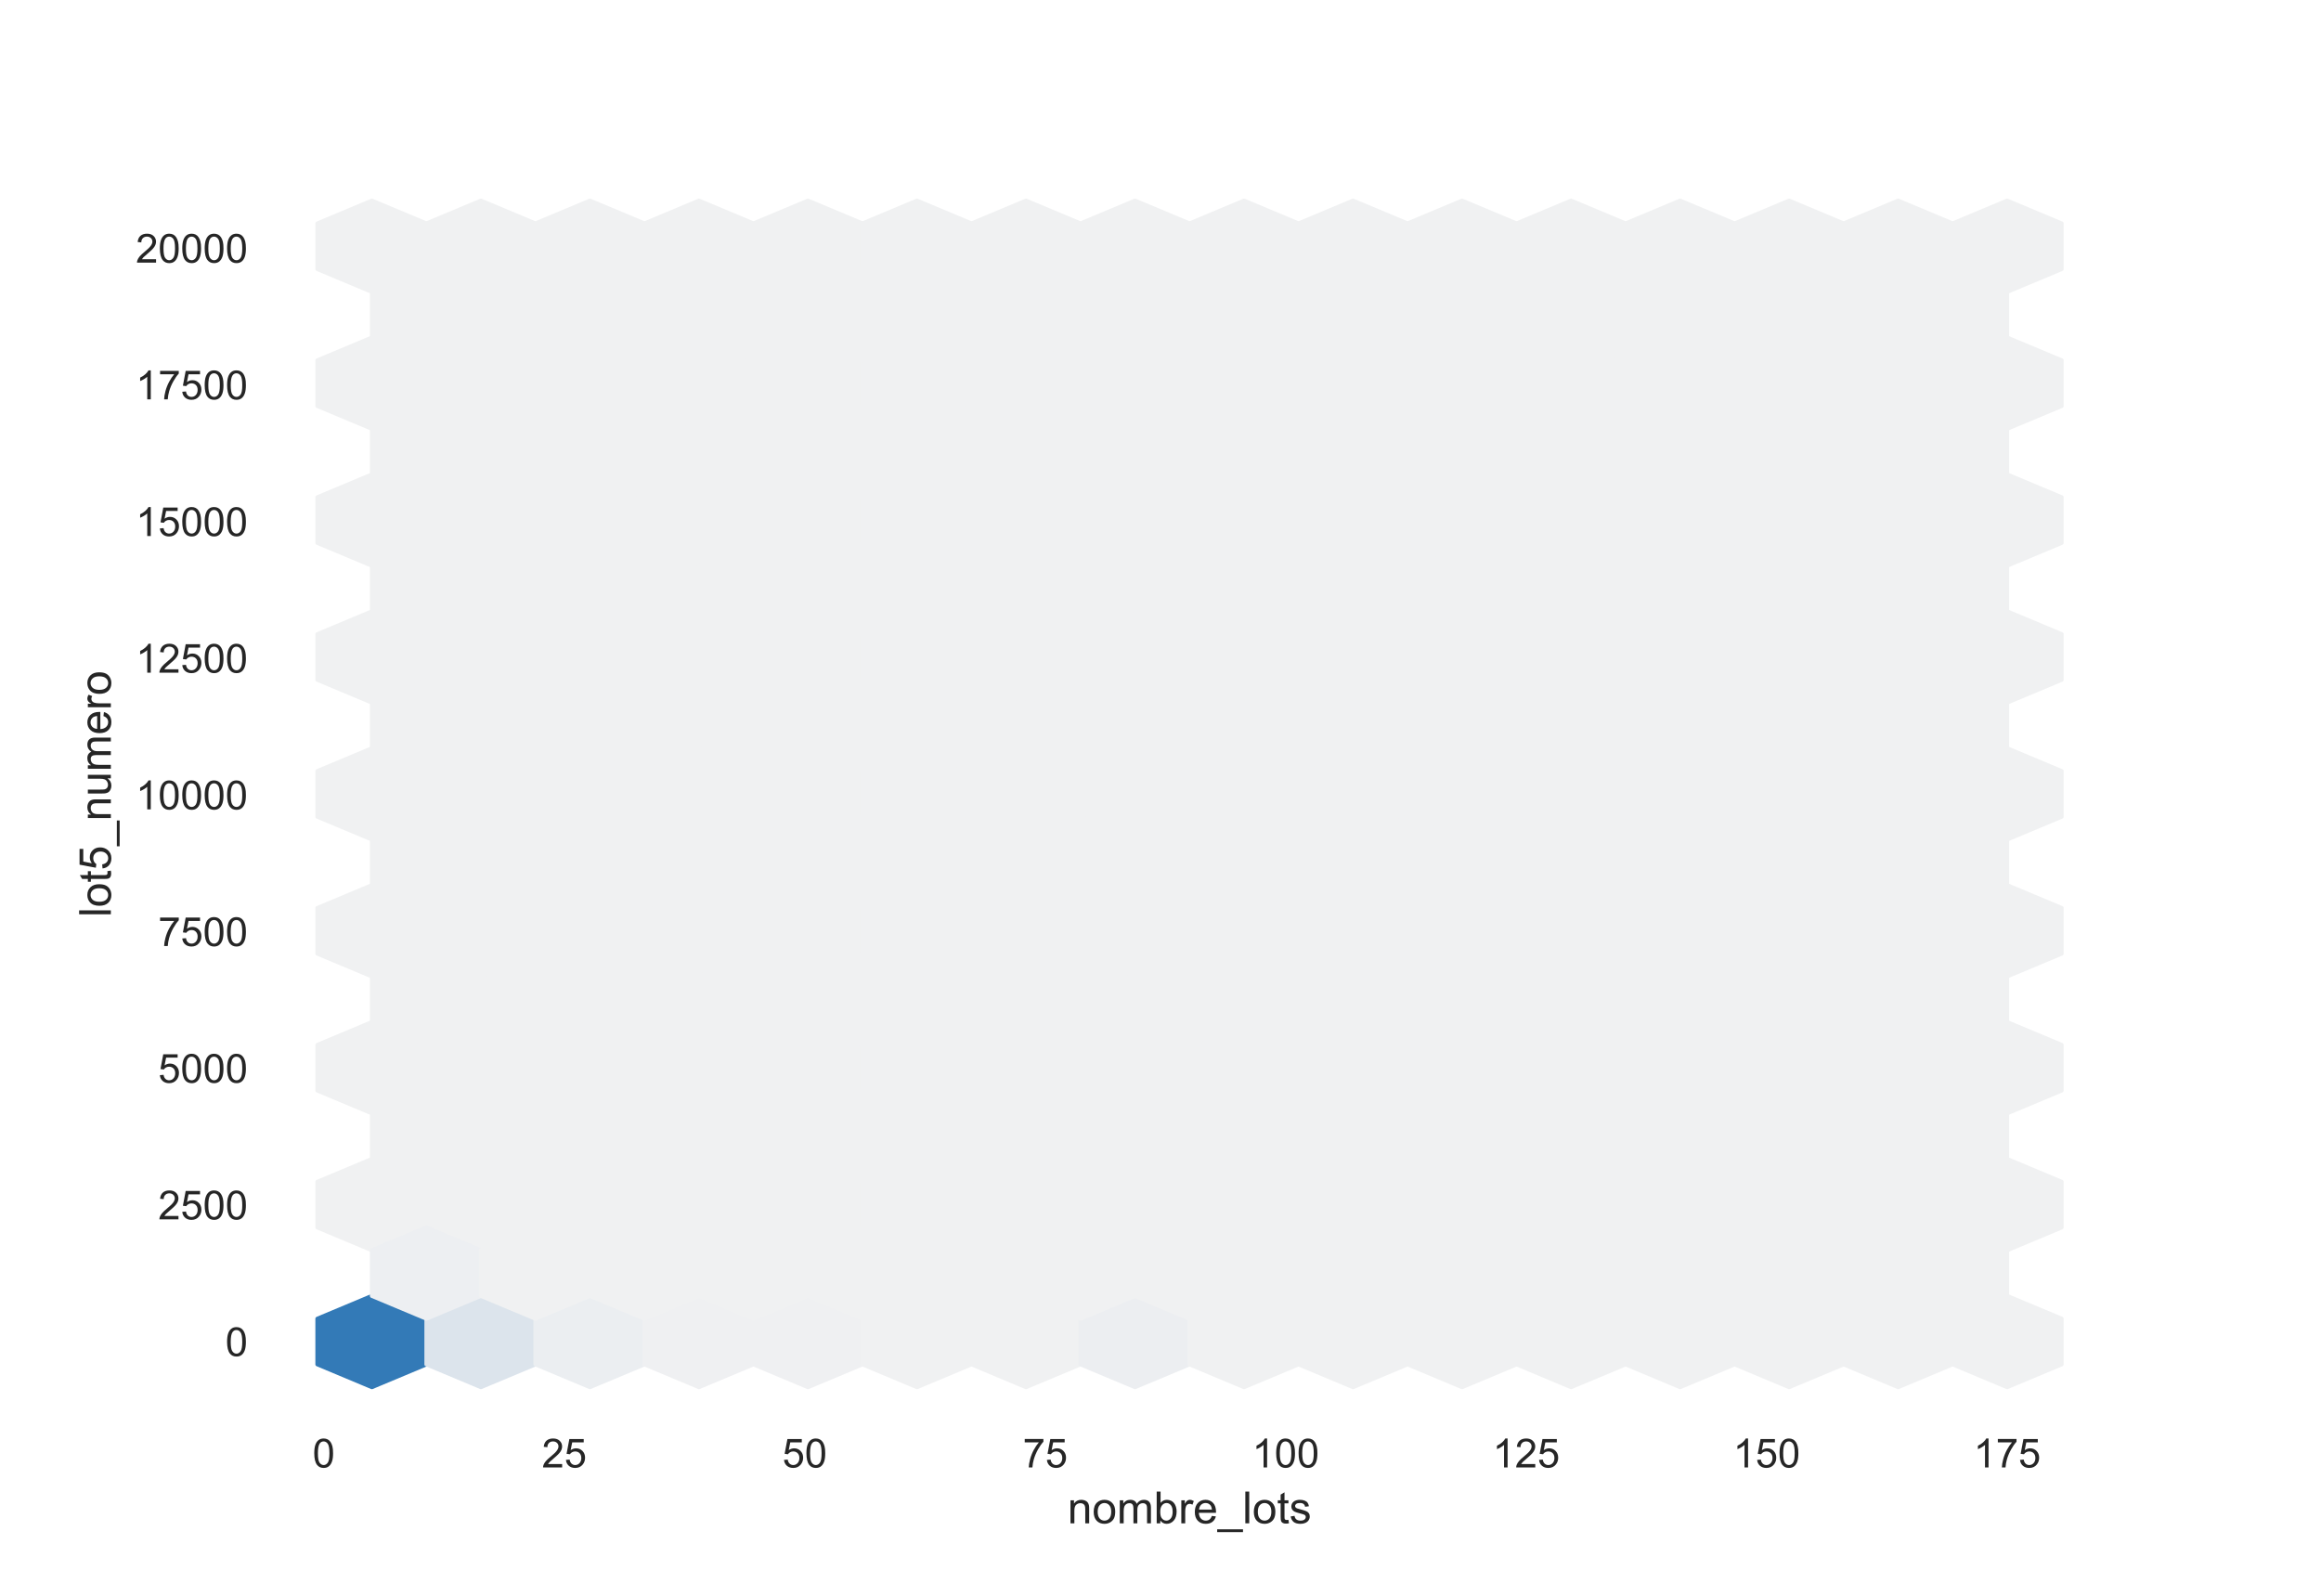 <?xml version="1.0" encoding="utf-8" standalone="no"?>
<!DOCTYPE svg PUBLIC "-//W3C//DTD SVG 1.1//EN"
  "http://www.w3.org/Graphics/SVG/1.1/DTD/svg11.dtd">
<!-- Created with matplotlib (https://matplotlib.org/) -->
<svg height="396pt" version="1.1" viewBox="0 0 576 396" width="576pt" xmlns="http://www.w3.org/2000/svg" xmlns:xlink="http://www.w3.org/1999/xlink">
 <defs>
  <style type="text/css">*{stroke-linecap:butt;stroke-linejoin:round;}</style>
 </defs>
 <g id="figure_1">
  <g id="patch_1">
   <path d="M 0 396 
L 576 396 
L 576 0 
L 0 0 
z
" style="fill:#ffffff;"/>
  </g>
  <g id="axes_1">
   <g id="patch_2">
    <path d="M 72 346.5 
L 518.4 346.5 
L 518.4 47.52 
L 72 47.52 
z
" style="fill:#ffffff;"/>
   </g>
   <g id="matplotlib.axis_1">
    <g id="xtick_1">
     <g id="text_1">
      <!-- 0 -->
      <g style="fill:#262626;" transform="translate(77.575 364.158)scale(0.1 -0.1)">
       <defs>
        <path d="M 4.156 35.297 
Q 4.156 48 6.766 55.734 
Q 9.375 63.484 14.516 67.672 
Q 19.672 71.875 27.484 71.875 
Q 33.25 71.875 37.594 69.547 
Q 41.938 67.234 44.766 62.859 
Q 47.609 58.5 49.219 52.219 
Q 50.828 45.953 50.828 35.297 
Q 50.828 22.703 48.234 14.969 
Q 45.656 7.234 40.5 3 
Q 35.359 -1.219 27.484 -1.219 
Q 17.141 -1.219 11.234 6.203 
Q 4.156 15.141 4.156 35.297 
z
M 13.188 35.297 
Q 13.188 17.672 17.312 11.828 
Q 21.438 6 27.484 6 
Q 33.547 6 37.672 11.859 
Q 41.797 17.719 41.797 35.297 
Q 41.797 52.984 37.672 58.781 
Q 33.547 64.594 27.391 64.594 
Q 21.344 64.594 17.719 59.469 
Q 13.188 52.938 13.188 35.297 
z
" id="ArialMT-48"/>
       </defs>
       <use xlink:href="#ArialMT-48"/>
      </g>
     </g>
    </g>
    <g id="xtick_2">
     <g id="text_2">
      <!-- 25 -->
      <g style="fill:#262626;" transform="translate(134.473 364.158)scale(0.1 -0.1)">
       <defs>
        <path d="M 50.344 8.453 
L 50.344 0 
L 3.031 0 
Q 2.938 3.172 4.047 6.109 
Q 5.859 10.938 9.828 15.625 
Q 13.812 20.312 21.344 26.469 
Q 33.016 36.031 37.109 41.625 
Q 41.219 47.219 41.219 52.203 
Q 41.219 57.422 37.469 61 
Q 33.734 64.594 27.734 64.594 
Q 21.391 64.594 17.578 60.781 
Q 13.766 56.984 13.719 50.25 
L 4.688 51.172 
Q 5.609 61.281 11.656 66.578 
Q 17.719 71.875 27.938 71.875 
Q 38.234 71.875 44.234 66.156 
Q 50.25 60.453 50.25 52 
Q 50.25 47.703 48.484 43.547 
Q 46.734 39.406 42.656 34.812 
Q 38.578 30.219 29.109 22.219 
Q 21.188 15.578 18.938 13.203 
Q 16.703 10.844 15.234 8.453 
z
" id="ArialMT-50"/>
        <path d="M 4.156 18.75 
L 13.375 19.531 
Q 14.406 12.797 18.141 9.391 
Q 21.875 6 27.156 6 
Q 33.5 6 37.891 10.781 
Q 42.281 15.578 42.281 23.484 
Q 42.281 31 38.062 35.344 
Q 33.844 39.703 27 39.703 
Q 22.75 39.703 19.328 37.766 
Q 15.922 35.844 13.969 32.766 
L 5.719 33.844 
L 12.641 70.609 
L 48.25 70.609 
L 48.25 62.203 
L 19.672 62.203 
L 15.828 42.969 
Q 22.266 47.469 29.344 47.469 
Q 38.719 47.469 45.156 40.969 
Q 51.609 34.469 51.609 24.266 
Q 51.609 14.547 45.953 7.469 
Q 39.062 -1.219 27.156 -1.219 
Q 17.391 -1.219 11.203 4.25 
Q 5.031 9.719 4.156 18.75 
z
" id="ArialMT-53"/>
       </defs>
       <use xlink:href="#ArialMT-50"/>
       <use x="55.615" xlink:href="#ArialMT-53"/>
      </g>
     </g>
    </g>
    <g id="xtick_3">
     <g id="text_3">
      <!-- 50 -->
      <g style="fill:#262626;" transform="translate(194.152 364.158)scale(0.1 -0.1)">
       <use xlink:href="#ArialMT-53"/>
       <use x="55.615" xlink:href="#ArialMT-48"/>
      </g>
     </g>
    </g>
    <g id="xtick_4">
     <g id="text_4">
      <!-- 75 -->
      <g style="fill:#262626;" transform="translate(253.832 364.158)scale(0.1 -0.1)">
       <defs>
        <path d="M 4.734 62.203 
L 4.734 70.656 
L 51.078 70.656 
L 51.078 63.812 
Q 44.234 56.547 37.516 44.484 
Q 30.812 32.422 27.156 19.672 
Q 24.516 10.688 23.781 0 
L 14.75 0 
Q 14.891 8.453 18.062 20.406 
Q 21.234 32.375 27.172 43.484 
Q 33.109 54.594 39.797 62.203 
z
" id="ArialMT-55"/>
       </defs>
       <use xlink:href="#ArialMT-55"/>
       <use x="55.615" xlink:href="#ArialMT-53"/>
      </g>
     </g>
    </g>
    <g id="xtick_5">
     <g id="text_5">
      <!-- 100 -->
      <g style="fill:#262626;" transform="translate(310.73 364.158)scale(0.1 -0.1)">
       <defs>
        <path d="M 37.25 0 
L 28.469 0 
L 28.469 56 
Q 25.297 52.984 20.141 49.953 
Q 14.984 46.922 10.891 45.406 
L 10.891 53.906 
Q 18.266 57.375 23.781 62.297 
Q 29.297 67.234 31.594 71.875 
L 37.25 71.875 
z
" id="ArialMT-49"/>
       </defs>
       <use xlink:href="#ArialMT-49"/>
       <use x="55.615" xlink:href="#ArialMT-48"/>
       <use x="111.23" xlink:href="#ArialMT-48"/>
      </g>
     </g>
    </g>
    <g id="xtick_6">
     <g id="text_6">
      <!-- 125 -->
      <g style="fill:#262626;" transform="translate(370.409 364.158)scale(0.1 -0.1)">
       <use xlink:href="#ArialMT-49"/>
       <use x="55.615" xlink:href="#ArialMT-50"/>
       <use x="111.23" xlink:href="#ArialMT-53"/>
      </g>
     </g>
    </g>
    <g id="xtick_7">
     <g id="text_7">
      <!-- 150 -->
      <g style="fill:#262626;" transform="translate(430.089 364.158)scale(0.1 -0.1)">
       <use xlink:href="#ArialMT-49"/>
       <use x="55.615" xlink:href="#ArialMT-53"/>
       <use x="111.23" xlink:href="#ArialMT-48"/>
      </g>
     </g>
    </g>
    <g id="xtick_8">
     <g id="text_8">
      <!-- 175 -->
      <g style="fill:#262626;" transform="translate(489.768 364.158)scale(0.1 -0.1)">
       <use xlink:href="#ArialMT-49"/>
       <use x="55.615" xlink:href="#ArialMT-55"/>
       <use x="111.23" xlink:href="#ArialMT-53"/>
      </g>
     </g>
    </g>
    <g id="text_9">
     <!-- nombre_lots -->
     <g style="fill:#262626;" transform="translate(264.936 378.019)scale(0.11 -0.11)">
      <defs>
       <path d="M 6.594 0 
L 6.594 51.859 
L 14.5 51.859 
L 14.5 44.484 
Q 20.219 53.031 31 53.031 
Q 35.688 53.031 39.625 51.344 
Q 43.562 49.656 45.516 46.922 
Q 47.469 44.188 48.25 40.438 
Q 48.734 37.984 48.734 31.891 
L 48.734 0 
L 39.938 0 
L 39.938 31.547 
Q 39.938 36.922 38.906 39.578 
Q 37.891 42.234 35.281 43.812 
Q 32.672 45.406 29.156 45.406 
Q 23.531 45.406 19.453 41.844 
Q 15.375 38.281 15.375 28.328 
L 15.375 0 
z
" id="ArialMT-110"/>
       <path d="M 3.328 25.922 
Q 3.328 40.328 11.328 47.266 
Q 18.016 53.031 27.641 53.031 
Q 38.328 53.031 45.109 46.016 
Q 51.906 39.016 51.906 26.656 
Q 51.906 16.656 48.906 10.906 
Q 45.906 5.172 40.156 2 
Q 34.422 -1.172 27.641 -1.172 
Q 16.75 -1.172 10.031 5.812 
Q 3.328 12.797 3.328 25.922 
z
M 12.359 25.922 
Q 12.359 15.969 16.703 11.016 
Q 21.047 6.062 27.641 6.062 
Q 34.188 6.062 38.531 11.031 
Q 42.875 16.016 42.875 26.219 
Q 42.875 35.844 38.5 40.797 
Q 34.125 45.75 27.641 45.75 
Q 21.047 45.75 16.703 40.812 
Q 12.359 35.891 12.359 25.922 
z
" id="ArialMT-111"/>
       <path d="M 6.594 0 
L 6.594 51.859 
L 14.453 51.859 
L 14.453 44.578 
Q 16.891 48.391 20.938 50.703 
Q 25 53.031 30.172 53.031 
Q 35.938 53.031 39.625 50.641 
Q 43.312 48.25 44.828 43.953 
Q 50.984 53.031 60.844 53.031 
Q 68.562 53.031 72.703 48.75 
Q 76.859 44.484 76.859 35.594 
L 76.859 0 
L 68.109 0 
L 68.109 32.672 
Q 68.109 37.938 67.25 40.25 
Q 66.406 42.578 64.156 43.984 
Q 61.922 45.406 58.891 45.406 
Q 53.422 45.406 49.797 41.766 
Q 46.188 38.141 46.188 30.125 
L 46.188 0 
L 37.406 0 
L 37.406 33.688 
Q 37.406 39.547 35.25 42.469 
Q 33.109 45.406 28.219 45.406 
Q 24.516 45.406 21.359 43.453 
Q 18.219 41.5 16.797 37.734 
Q 15.375 33.984 15.375 26.906 
L 15.375 0 
z
" id="ArialMT-109"/>
       <path d="M 14.703 0 
L 6.547 0 
L 6.547 71.578 
L 15.328 71.578 
L 15.328 46.047 
Q 20.906 53.031 29.547 53.031 
Q 34.328 53.031 38.594 51.094 
Q 42.875 49.172 45.625 45.672 
Q 48.391 42.188 49.953 37.25 
Q 51.516 32.328 51.516 26.703 
Q 51.516 13.375 44.922 6.094 
Q 38.328 -1.172 29.109 -1.172 
Q 19.922 -1.172 14.703 6.5 
z
M 14.594 26.312 
Q 14.594 17 17.141 12.844 
Q 21.297 6.062 28.375 6.062 
Q 34.125 6.062 38.328 11.062 
Q 42.531 16.062 42.531 25.984 
Q 42.531 36.141 38.5 40.969 
Q 34.469 45.797 28.766 45.797 
Q 23 45.797 18.797 40.797 
Q 14.594 35.797 14.594 26.312 
z
" id="ArialMT-98"/>
       <path d="M 6.5 0 
L 6.5 51.859 
L 14.406 51.859 
L 14.406 44 
Q 17.438 49.516 20 51.266 
Q 22.562 53.031 25.641 53.031 
Q 30.078 53.031 34.672 50.203 
L 31.641 42.047 
Q 28.422 43.953 25.203 43.953 
Q 22.312 43.953 20.016 42.219 
Q 17.719 40.484 16.75 37.406 
Q 15.281 32.719 15.281 27.156 
L 15.281 0 
z
" id="ArialMT-114"/>
       <path d="M 42.094 16.703 
L 51.172 15.578 
Q 49.031 7.625 43.219 3.219 
Q 37.406 -1.172 28.375 -1.172 
Q 17 -1.172 10.328 5.828 
Q 3.656 12.844 3.656 25.484 
Q 3.656 38.578 10.391 45.797 
Q 17.141 53.031 27.875 53.031 
Q 38.281 53.031 44.875 45.953 
Q 51.469 38.875 51.469 26.031 
Q 51.469 25.25 51.422 23.688 
L 12.75 23.688 
Q 13.234 15.141 17.578 10.594 
Q 21.922 6.062 28.422 6.062 
Q 33.25 6.062 36.672 8.594 
Q 40.094 11.141 42.094 16.703 
z
M 13.234 30.906 
L 42.188 30.906 
Q 41.609 37.453 38.875 40.719 
Q 34.672 45.797 27.984 45.797 
Q 21.922 45.797 17.797 41.75 
Q 13.672 37.703 13.234 30.906 
z
" id="ArialMT-101"/>
       <path d="M -1.516 -19.875 
L -1.516 -13.531 
L 56.734 -13.531 
L 56.734 -19.875 
z
" id="ArialMT-95"/>
       <path d="M 6.391 0 
L 6.391 71.578 
L 15.188 71.578 
L 15.188 0 
z
" id="ArialMT-108"/>
       <path d="M 25.781 7.859 
L 27.047 0.094 
Q 23.344 -0.688 20.406 -0.688 
Q 15.625 -0.688 12.984 0.828 
Q 10.359 2.344 9.281 4.812 
Q 8.203 7.281 8.203 15.188 
L 8.203 45.016 
L 1.766 45.016 
L 1.766 51.859 
L 8.203 51.859 
L 8.203 64.703 
L 16.938 69.969 
L 16.938 51.859 
L 25.781 51.859 
L 25.781 45.016 
L 16.938 45.016 
L 16.938 14.703 
Q 16.938 10.938 17.406 9.859 
Q 17.875 8.797 18.922 8.156 
Q 19.969 7.516 21.922 7.516 
Q 23.391 7.516 25.781 7.859 
z
" id="ArialMT-116"/>
       <path d="M 3.078 15.484 
L 11.766 16.844 
Q 12.5 11.625 15.844 8.844 
Q 19.188 6.062 25.203 6.062 
Q 31.25 6.062 34.172 8.516 
Q 37.109 10.984 37.109 14.312 
Q 37.109 17.281 34.516 19 
Q 32.719 20.172 25.531 21.969 
Q 15.875 24.422 12.141 26.203 
Q 8.406 27.984 6.469 31.125 
Q 4.547 34.281 4.547 38.094 
Q 4.547 41.547 6.125 44.5 
Q 7.719 47.469 10.453 49.422 
Q 12.5 50.922 16.031 51.969 
Q 19.578 53.031 23.641 53.031 
Q 29.734 53.031 34.344 51.266 
Q 38.969 49.516 41.156 46.5 
Q 43.359 43.5 44.188 38.484 
L 35.594 37.312 
Q 35.016 41.312 32.203 43.547 
Q 29.391 45.797 24.266 45.797 
Q 18.219 45.797 15.625 43.797 
Q 13.031 41.797 13.031 39.109 
Q 13.031 37.406 14.109 36.031 
Q 15.188 34.625 17.484 33.688 
Q 18.797 33.203 25.25 31.453 
Q 34.578 28.953 38.25 27.359 
Q 41.938 25.781 44.031 22.75 
Q 46.141 19.734 46.141 15.234 
Q 46.141 10.844 43.578 6.953 
Q 41.016 3.078 36.172 0.953 
Q 31.344 -1.172 25.25 -1.172 
Q 15.141 -1.172 9.844 3.031 
Q 4.547 7.234 3.078 15.484 
z
" id="ArialMT-115"/>
      </defs>
      <use xlink:href="#ArialMT-110"/>
      <use x="55.615" xlink:href="#ArialMT-111"/>
      <use x="111.23" xlink:href="#ArialMT-109"/>
      <use x="194.531" xlink:href="#ArialMT-98"/>
      <use x="250.146" xlink:href="#ArialMT-114"/>
      <use x="283.447" xlink:href="#ArialMT-101"/>
      <use x="339.062" xlink:href="#ArialMT-95"/>
      <use x="394.678" xlink:href="#ArialMT-108"/>
      <use x="416.895" xlink:href="#ArialMT-111"/>
      <use x="472.51" xlink:href="#ArialMT-116"/>
      <use x="500.293" xlink:href="#ArialMT-115"/>
     </g>
    </g>
   </g>
   <g id="matplotlib.axis_2">
    <g id="ytick_1">
     <g id="text_10">
      <!-- 0 -->
      <g style="fill:#262626;" transform="translate(55.939 336.516)scale(0.1 -0.1)">
       <use xlink:href="#ArialMT-48"/>
      </g>
     </g>
    </g>
    <g id="ytick_2">
     <g id="text_11">
      <!-- 2500 -->
      <g style="fill:#262626;" transform="translate(39.256 302.599)scale(0.1 -0.1)">
       <use xlink:href="#ArialMT-50"/>
       <use x="55.615" xlink:href="#ArialMT-53"/>
       <use x="111.23" xlink:href="#ArialMT-48"/>
       <use x="166.846" xlink:href="#ArialMT-48"/>
      </g>
     </g>
    </g>
    <g id="ytick_3">
     <g id="text_12">
      <!-- 5000 -->
      <g style="fill:#262626;" transform="translate(39.256 268.681)scale(0.1 -0.1)">
       <use xlink:href="#ArialMT-53"/>
       <use x="55.615" xlink:href="#ArialMT-48"/>
       <use x="111.23" xlink:href="#ArialMT-48"/>
       <use x="166.846" xlink:href="#ArialMT-48"/>
      </g>
     </g>
    </g>
    <g id="ytick_4">
     <g id="text_13">
      <!-- 7500 -->
      <g style="fill:#262626;" transform="translate(39.256 234.764)scale(0.1 -0.1)">
       <use xlink:href="#ArialMT-55"/>
       <use x="55.615" xlink:href="#ArialMT-53"/>
       <use x="111.23" xlink:href="#ArialMT-48"/>
       <use x="166.846" xlink:href="#ArialMT-48"/>
      </g>
     </g>
    </g>
    <g id="ytick_5">
     <g id="text_14">
      <!-- 10000 -->
      <g style="fill:#262626;" transform="translate(33.695 200.847)scale(0.1 -0.1)">
       <use xlink:href="#ArialMT-49"/>
       <use x="55.615" xlink:href="#ArialMT-48"/>
       <use x="111.23" xlink:href="#ArialMT-48"/>
       <use x="166.846" xlink:href="#ArialMT-48"/>
       <use x="222.461" xlink:href="#ArialMT-48"/>
      </g>
     </g>
    </g>
    <g id="ytick_6">
     <g id="text_15">
      <!-- 12500 -->
      <g style="fill:#262626;" transform="translate(33.695 166.929)scale(0.1 -0.1)">
       <use xlink:href="#ArialMT-49"/>
       <use x="55.615" xlink:href="#ArialMT-50"/>
       <use x="111.23" xlink:href="#ArialMT-53"/>
       <use x="166.846" xlink:href="#ArialMT-48"/>
       <use x="222.461" xlink:href="#ArialMT-48"/>
      </g>
     </g>
    </g>
    <g id="ytick_7">
     <g id="text_16">
      <!-- 15000 -->
      <g style="fill:#262626;" transform="translate(33.695 133.012)scale(0.1 -0.1)">
       <use xlink:href="#ArialMT-49"/>
       <use x="55.615" xlink:href="#ArialMT-53"/>
       <use x="111.23" xlink:href="#ArialMT-48"/>
       <use x="166.846" xlink:href="#ArialMT-48"/>
       <use x="222.461" xlink:href="#ArialMT-48"/>
      </g>
     </g>
    </g>
    <g id="ytick_8">
     <g id="text_17">
      <!-- 17500 -->
      <g style="fill:#262626;" transform="translate(33.695 99.095)scale(0.1 -0.1)">
       <use xlink:href="#ArialMT-49"/>
       <use x="55.615" xlink:href="#ArialMT-55"/>
       <use x="111.23" xlink:href="#ArialMT-53"/>
       <use x="166.846" xlink:href="#ArialMT-48"/>
       <use x="222.461" xlink:href="#ArialMT-48"/>
      </g>
     </g>
    </g>
    <g id="ytick_9">
     <g id="text_18">
      <!-- 20000 -->
      <g style="fill:#262626;" transform="translate(33.695 65.177)scale(0.1 -0.1)">
       <use xlink:href="#ArialMT-50"/>
       <use x="55.615" xlink:href="#ArialMT-48"/>
       <use x="111.23" xlink:href="#ArialMT-48"/>
       <use x="166.846" xlink:href="#ArialMT-48"/>
       <use x="222.461" xlink:href="#ArialMT-48"/>
      </g>
     </g>
    </g>
    <g id="text_19">
     <!-- lot5_numero -->
     <g style="fill:#262626;" transform="translate(27.509 227.582)rotate(-90)scale(0.11 -0.11)">
      <defs>
       <path d="M 40.578 0 
L 40.578 7.625 
Q 34.516 -1.172 24.125 -1.172 
Q 19.531 -1.172 15.547 0.578 
Q 11.578 2.344 9.641 5 
Q 7.719 7.672 6.938 11.531 
Q 6.391 14.109 6.391 19.734 
L 6.391 51.859 
L 15.188 51.859 
L 15.188 23.094 
Q 15.188 16.219 15.719 13.812 
Q 16.547 10.359 19.234 8.375 
Q 21.922 6.391 25.875 6.391 
Q 29.828 6.391 33.297 8.422 
Q 36.766 10.453 38.203 13.938 
Q 39.656 17.438 39.656 24.078 
L 39.656 51.859 
L 48.438 51.859 
L 48.438 0 
z
" id="ArialMT-117"/>
      </defs>
      <use xlink:href="#ArialMT-108"/>
      <use x="22.217" xlink:href="#ArialMT-111"/>
      <use x="77.832" xlink:href="#ArialMT-116"/>
      <use x="105.615" xlink:href="#ArialMT-53"/>
      <use x="161.23" xlink:href="#ArialMT-95"/>
      <use x="216.846" xlink:href="#ArialMT-110"/>
      <use x="272.461" xlink:href="#ArialMT-117"/>
      <use x="328.076" xlink:href="#ArialMT-109"/>
      <use x="411.377" xlink:href="#ArialMT-101"/>
      <use x="466.992" xlink:href="#ArialMT-114"/>
      <use x="500.293" xlink:href="#ArialMT-111"/>
     </g>
    </g>
   </g>
   <g id="PolyCollection_1">
    <defs>
     <path d="M 93.882 -57.4 
L 93.882 -68.725 
L 80.355 -74.388 
L 66.828 -68.725 
L 66.828 -57.4 
L 80.355 -51.738 
z
" id="C0_0_0cb45b618a"/>
    </defs>
    <g clip-path="url(#pf6f69a0eba)">
     <use style="fill:#337ab7;stroke:#337ab7;" x="11.936" xlink:href="#C0_0_0cb45b618a" y="395.973"/>
    </g>
    <g clip-path="url(#pf6f69a0eba)">
     <use style="fill:#f0f1f2;stroke:#f0f1f2;" x="11.936" xlink:href="#C0_0_0cb45b618a" y="361.998"/>
    </g>
    <g clip-path="url(#pf6f69a0eba)">
     <use style="fill:#f0f1f2;stroke:#f0f1f2;" x="11.936" xlink:href="#C0_0_0cb45b618a" y="328.023"/>
    </g>
    <g clip-path="url(#pf6f69a0eba)">
     <use style="fill:#f0f1f2;stroke:#f0f1f2;" x="11.936" xlink:href="#C0_0_0cb45b618a" y="294.048"/>
    </g>
    <g clip-path="url(#pf6f69a0eba)">
     <use style="fill:#f0f1f2;stroke:#f0f1f2;" x="11.936" xlink:href="#C0_0_0cb45b618a" y="260.073"/>
    </g>
    <g clip-path="url(#pf6f69a0eba)">
     <use style="fill:#f0f1f2;stroke:#f0f1f2;" x="11.936" xlink:href="#C0_0_0cb45b618a" y="226.098"/>
    </g>
    <g clip-path="url(#pf6f69a0eba)">
     <use style="fill:#f0f1f2;stroke:#f0f1f2;" x="11.936" xlink:href="#C0_0_0cb45b618a" y="192.123"/>
    </g>
    <g clip-path="url(#pf6f69a0eba)">
     <use style="fill:#f0f1f2;stroke:#f0f1f2;" x="11.936" xlink:href="#C0_0_0cb45b618a" y="158.148"/>
    </g>
    <g clip-path="url(#pf6f69a0eba)">
     <use style="fill:#f0f1f2;stroke:#f0f1f2;" x="11.936" xlink:href="#C0_0_0cb45b618a" y="124.173"/>
    </g>
    <g clip-path="url(#pf6f69a0eba)">
     <use style="fill:#dce4ec;stroke:#dce4ec;" x="38.99" xlink:href="#C0_0_0cb45b618a" y="395.973"/>
    </g>
    <g clip-path="url(#pf6f69a0eba)">
     <use style="fill:#f0f1f2;stroke:#f0f1f2;" x="38.99" xlink:href="#C0_0_0cb45b618a" y="361.998"/>
    </g>
    <g clip-path="url(#pf6f69a0eba)">
     <use style="fill:#f0f1f2;stroke:#f0f1f2;" x="38.99" xlink:href="#C0_0_0cb45b618a" y="328.023"/>
    </g>
    <g clip-path="url(#pf6f69a0eba)">
     <use style="fill:#f0f1f2;stroke:#f0f1f2;" x="38.99" xlink:href="#C0_0_0cb45b618a" y="294.048"/>
    </g>
    <g clip-path="url(#pf6f69a0eba)">
     <use style="fill:#f0f1f2;stroke:#f0f1f2;" x="38.99" xlink:href="#C0_0_0cb45b618a" y="260.073"/>
    </g>
    <g clip-path="url(#pf6f69a0eba)">
     <use style="fill:#f0f1f2;stroke:#f0f1f2;" x="38.99" xlink:href="#C0_0_0cb45b618a" y="226.098"/>
    </g>
    <g clip-path="url(#pf6f69a0eba)">
     <use style="fill:#f0f1f2;stroke:#f0f1f2;" x="38.99" xlink:href="#C0_0_0cb45b618a" y="192.123"/>
    </g>
    <g clip-path="url(#pf6f69a0eba)">
     <use style="fill:#f0f1f2;stroke:#f0f1f2;" x="38.99" xlink:href="#C0_0_0cb45b618a" y="158.148"/>
    </g>
    <g clip-path="url(#pf6f69a0eba)">
     <use style="fill:#f0f1f2;stroke:#f0f1f2;" x="38.99" xlink:href="#C0_0_0cb45b618a" y="124.173"/>
    </g>
    <g clip-path="url(#pf6f69a0eba)">
     <use style="fill:#ebeef1;stroke:#ebeef1;" x="66.045" xlink:href="#C0_0_0cb45b618a" y="395.973"/>
    </g>
    <g clip-path="url(#pf6f69a0eba)">
     <use style="fill:#f0f1f2;stroke:#f0f1f2;" x="66.045" xlink:href="#C0_0_0cb45b618a" y="361.998"/>
    </g>
    <g clip-path="url(#pf6f69a0eba)">
     <use style="fill:#f0f1f2;stroke:#f0f1f2;" x="66.045" xlink:href="#C0_0_0cb45b618a" y="328.023"/>
    </g>
    <g clip-path="url(#pf6f69a0eba)">
     <use style="fill:#f0f1f2;stroke:#f0f1f2;" x="66.045" xlink:href="#C0_0_0cb45b618a" y="294.048"/>
    </g>
    <g clip-path="url(#pf6f69a0eba)">
     <use style="fill:#f0f1f2;stroke:#f0f1f2;" x="66.045" xlink:href="#C0_0_0cb45b618a" y="260.073"/>
    </g>
    <g clip-path="url(#pf6f69a0eba)">
     <use style="fill:#f0f1f2;stroke:#f0f1f2;" x="66.045" xlink:href="#C0_0_0cb45b618a" y="226.098"/>
    </g>
    <g clip-path="url(#pf6f69a0eba)">
     <use style="fill:#f0f1f2;stroke:#f0f1f2;" x="66.045" xlink:href="#C0_0_0cb45b618a" y="192.123"/>
    </g>
    <g clip-path="url(#pf6f69a0eba)">
     <use style="fill:#f0f1f2;stroke:#f0f1f2;" x="66.045" xlink:href="#C0_0_0cb45b618a" y="158.148"/>
    </g>
    <g clip-path="url(#pf6f69a0eba)">
     <use style="fill:#f0f1f2;stroke:#f0f1f2;" x="66.045" xlink:href="#C0_0_0cb45b618a" y="124.173"/>
    </g>
    <g clip-path="url(#pf6f69a0eba)">
     <use style="fill:#eff0f2;stroke:#eff0f2;" x="93.099" xlink:href="#C0_0_0cb45b618a" y="395.973"/>
    </g>
    <g clip-path="url(#pf6f69a0eba)">
     <use style="fill:#f0f1f2;stroke:#f0f1f2;" x="93.099" xlink:href="#C0_0_0cb45b618a" y="361.998"/>
    </g>
    <g clip-path="url(#pf6f69a0eba)">
     <use style="fill:#f0f1f2;stroke:#f0f1f2;" x="93.099" xlink:href="#C0_0_0cb45b618a" y="328.023"/>
    </g>
    <g clip-path="url(#pf6f69a0eba)">
     <use style="fill:#f0f1f2;stroke:#f0f1f2;" x="93.099" xlink:href="#C0_0_0cb45b618a" y="294.048"/>
    </g>
    <g clip-path="url(#pf6f69a0eba)">
     <use style="fill:#f0f1f2;stroke:#f0f1f2;" x="93.099" xlink:href="#C0_0_0cb45b618a" y="260.073"/>
    </g>
    <g clip-path="url(#pf6f69a0eba)">
     <use style="fill:#f0f1f2;stroke:#f0f1f2;" x="93.099" xlink:href="#C0_0_0cb45b618a" y="226.098"/>
    </g>
    <g clip-path="url(#pf6f69a0eba)">
     <use style="fill:#f0f1f2;stroke:#f0f1f2;" x="93.099" xlink:href="#C0_0_0cb45b618a" y="192.123"/>
    </g>
    <g clip-path="url(#pf6f69a0eba)">
     <use style="fill:#f0f1f2;stroke:#f0f1f2;" x="93.099" xlink:href="#C0_0_0cb45b618a" y="158.148"/>
    </g>
    <g clip-path="url(#pf6f69a0eba)">
     <use style="fill:#f0f1f2;stroke:#f0f1f2;" x="93.099" xlink:href="#C0_0_0cb45b618a" y="124.173"/>
    </g>
    <g clip-path="url(#pf6f69a0eba)">
     <use style="fill:#eff0f2;stroke:#eff0f2;" x="120.154" xlink:href="#C0_0_0cb45b618a" y="395.973"/>
    </g>
    <g clip-path="url(#pf6f69a0eba)">
     <use style="fill:#f0f1f2;stroke:#f0f1f2;" x="120.154" xlink:href="#C0_0_0cb45b618a" y="361.998"/>
    </g>
    <g clip-path="url(#pf6f69a0eba)">
     <use style="fill:#f0f1f2;stroke:#f0f1f2;" x="120.154" xlink:href="#C0_0_0cb45b618a" y="328.023"/>
    </g>
    <g clip-path="url(#pf6f69a0eba)">
     <use style="fill:#f0f1f2;stroke:#f0f1f2;" x="120.154" xlink:href="#C0_0_0cb45b618a" y="294.048"/>
    </g>
    <g clip-path="url(#pf6f69a0eba)">
     <use style="fill:#f0f1f2;stroke:#f0f1f2;" x="120.154" xlink:href="#C0_0_0cb45b618a" y="260.073"/>
    </g>
    <g clip-path="url(#pf6f69a0eba)">
     <use style="fill:#f0f1f2;stroke:#f0f1f2;" x="120.154" xlink:href="#C0_0_0cb45b618a" y="226.098"/>
    </g>
    <g clip-path="url(#pf6f69a0eba)">
     <use style="fill:#f0f1f2;stroke:#f0f1f2;" x="120.154" xlink:href="#C0_0_0cb45b618a" y="192.123"/>
    </g>
    <g clip-path="url(#pf6f69a0eba)">
     <use style="fill:#f0f1f2;stroke:#f0f1f2;" x="120.154" xlink:href="#C0_0_0cb45b618a" y="158.148"/>
    </g>
    <g clip-path="url(#pf6f69a0eba)">
     <use style="fill:#f0f1f2;stroke:#f0f1f2;" x="120.154" xlink:href="#C0_0_0cb45b618a" y="124.173"/>
    </g>
    <g clip-path="url(#pf6f69a0eba)">
     <use style="fill:#f0f1f2;stroke:#f0f1f2;" x="147.209" xlink:href="#C0_0_0cb45b618a" y="395.973"/>
    </g>
    <g clip-path="url(#pf6f69a0eba)">
     <use style="fill:#f0f1f2;stroke:#f0f1f2;" x="147.209" xlink:href="#C0_0_0cb45b618a" y="361.998"/>
    </g>
    <g clip-path="url(#pf6f69a0eba)">
     <use style="fill:#f0f1f2;stroke:#f0f1f2;" x="147.209" xlink:href="#C0_0_0cb45b618a" y="328.023"/>
    </g>
    <g clip-path="url(#pf6f69a0eba)">
     <use style="fill:#f0f1f2;stroke:#f0f1f2;" x="147.209" xlink:href="#C0_0_0cb45b618a" y="294.048"/>
    </g>
    <g clip-path="url(#pf6f69a0eba)">
     <use style="fill:#f0f1f2;stroke:#f0f1f2;" x="147.209" xlink:href="#C0_0_0cb45b618a" y="260.073"/>
    </g>
    <g clip-path="url(#pf6f69a0eba)">
     <use style="fill:#f0f1f2;stroke:#f0f1f2;" x="147.209" xlink:href="#C0_0_0cb45b618a" y="226.098"/>
    </g>
    <g clip-path="url(#pf6f69a0eba)">
     <use style="fill:#f0f1f2;stroke:#f0f1f2;" x="147.209" xlink:href="#C0_0_0cb45b618a" y="192.123"/>
    </g>
    <g clip-path="url(#pf6f69a0eba)">
     <use style="fill:#f0f1f2;stroke:#f0f1f2;" x="147.209" xlink:href="#C0_0_0cb45b618a" y="158.148"/>
    </g>
    <g clip-path="url(#pf6f69a0eba)">
     <use style="fill:#f0f1f2;stroke:#f0f1f2;" x="147.209" xlink:href="#C0_0_0cb45b618a" y="124.173"/>
    </g>
    <g clip-path="url(#pf6f69a0eba)">
     <use style="fill:#f0f1f2;stroke:#f0f1f2;" x="174.263" xlink:href="#C0_0_0cb45b618a" y="395.973"/>
    </g>
    <g clip-path="url(#pf6f69a0eba)">
     <use style="fill:#f0f1f2;stroke:#f0f1f2;" x="174.263" xlink:href="#C0_0_0cb45b618a" y="361.998"/>
    </g>
    <g clip-path="url(#pf6f69a0eba)">
     <use style="fill:#f0f1f2;stroke:#f0f1f2;" x="174.263" xlink:href="#C0_0_0cb45b618a" y="328.023"/>
    </g>
    <g clip-path="url(#pf6f69a0eba)">
     <use style="fill:#f0f1f2;stroke:#f0f1f2;" x="174.263" xlink:href="#C0_0_0cb45b618a" y="294.048"/>
    </g>
    <g clip-path="url(#pf6f69a0eba)">
     <use style="fill:#f0f1f2;stroke:#f0f1f2;" x="174.263" xlink:href="#C0_0_0cb45b618a" y="260.073"/>
    </g>
    <g clip-path="url(#pf6f69a0eba)">
     <use style="fill:#f0f1f2;stroke:#f0f1f2;" x="174.263" xlink:href="#C0_0_0cb45b618a" y="226.098"/>
    </g>
    <g clip-path="url(#pf6f69a0eba)">
     <use style="fill:#f0f1f2;stroke:#f0f1f2;" x="174.263" xlink:href="#C0_0_0cb45b618a" y="192.123"/>
    </g>
    <g clip-path="url(#pf6f69a0eba)">
     <use style="fill:#f0f1f2;stroke:#f0f1f2;" x="174.263" xlink:href="#C0_0_0cb45b618a" y="158.148"/>
    </g>
    <g clip-path="url(#pf6f69a0eba)">
     <use style="fill:#f0f1f2;stroke:#f0f1f2;" x="174.263" xlink:href="#C0_0_0cb45b618a" y="124.173"/>
    </g>
    <g clip-path="url(#pf6f69a0eba)">
     <use style="fill:#eceef1;stroke:#eceef1;" x="201.318" xlink:href="#C0_0_0cb45b618a" y="395.973"/>
    </g>
    <g clip-path="url(#pf6f69a0eba)">
     <use style="fill:#f0f1f2;stroke:#f0f1f2;" x="201.318" xlink:href="#C0_0_0cb45b618a" y="361.998"/>
    </g>
    <g clip-path="url(#pf6f69a0eba)">
     <use style="fill:#f0f1f2;stroke:#f0f1f2;" x="201.318" xlink:href="#C0_0_0cb45b618a" y="328.023"/>
    </g>
    <g clip-path="url(#pf6f69a0eba)">
     <use style="fill:#f0f1f2;stroke:#f0f1f2;" x="201.318" xlink:href="#C0_0_0cb45b618a" y="294.048"/>
    </g>
    <g clip-path="url(#pf6f69a0eba)">
     <use style="fill:#f0f1f2;stroke:#f0f1f2;" x="201.318" xlink:href="#C0_0_0cb45b618a" y="260.073"/>
    </g>
    <g clip-path="url(#pf6f69a0eba)">
     <use style="fill:#f0f1f2;stroke:#f0f1f2;" x="201.318" xlink:href="#C0_0_0cb45b618a" y="226.098"/>
    </g>
    <g clip-path="url(#pf6f69a0eba)">
     <use style="fill:#f0f1f2;stroke:#f0f1f2;" x="201.318" xlink:href="#C0_0_0cb45b618a" y="192.123"/>
    </g>
    <g clip-path="url(#pf6f69a0eba)">
     <use style="fill:#f0f1f2;stroke:#f0f1f2;" x="201.318" xlink:href="#C0_0_0cb45b618a" y="158.148"/>
    </g>
    <g clip-path="url(#pf6f69a0eba)">
     <use style="fill:#f0f1f2;stroke:#f0f1f2;" x="201.318" xlink:href="#C0_0_0cb45b618a" y="124.173"/>
    </g>
    <g clip-path="url(#pf6f69a0eba)">
     <use style="fill:#f0f1f2;stroke:#f0f1f2;" x="228.372" xlink:href="#C0_0_0cb45b618a" y="395.973"/>
    </g>
    <g clip-path="url(#pf6f69a0eba)">
     <use style="fill:#f0f1f2;stroke:#f0f1f2;" x="228.372" xlink:href="#C0_0_0cb45b618a" y="361.998"/>
    </g>
    <g clip-path="url(#pf6f69a0eba)">
     <use style="fill:#f0f1f2;stroke:#f0f1f2;" x="228.372" xlink:href="#C0_0_0cb45b618a" y="328.023"/>
    </g>
    <g clip-path="url(#pf6f69a0eba)">
     <use style="fill:#f0f1f2;stroke:#f0f1f2;" x="228.372" xlink:href="#C0_0_0cb45b618a" y="294.048"/>
    </g>
    <g clip-path="url(#pf6f69a0eba)">
     <use style="fill:#f0f1f2;stroke:#f0f1f2;" x="228.372" xlink:href="#C0_0_0cb45b618a" y="260.073"/>
    </g>
    <g clip-path="url(#pf6f69a0eba)">
     <use style="fill:#f0f1f2;stroke:#f0f1f2;" x="228.372" xlink:href="#C0_0_0cb45b618a" y="226.098"/>
    </g>
    <g clip-path="url(#pf6f69a0eba)">
     <use style="fill:#f0f1f2;stroke:#f0f1f2;" x="228.372" xlink:href="#C0_0_0cb45b618a" y="192.123"/>
    </g>
    <g clip-path="url(#pf6f69a0eba)">
     <use style="fill:#f0f1f2;stroke:#f0f1f2;" x="228.372" xlink:href="#C0_0_0cb45b618a" y="158.148"/>
    </g>
    <g clip-path="url(#pf6f69a0eba)">
     <use style="fill:#f0f1f2;stroke:#f0f1f2;" x="228.372" xlink:href="#C0_0_0cb45b618a" y="124.173"/>
    </g>
    <g clip-path="url(#pf6f69a0eba)">
     <use style="fill:#f0f1f2;stroke:#f0f1f2;" x="255.427" xlink:href="#C0_0_0cb45b618a" y="395.973"/>
    </g>
    <g clip-path="url(#pf6f69a0eba)">
     <use style="fill:#f0f1f2;stroke:#f0f1f2;" x="255.427" xlink:href="#C0_0_0cb45b618a" y="361.998"/>
    </g>
    <g clip-path="url(#pf6f69a0eba)">
     <use style="fill:#f0f1f2;stroke:#f0f1f2;" x="255.427" xlink:href="#C0_0_0cb45b618a" y="328.023"/>
    </g>
    <g clip-path="url(#pf6f69a0eba)">
     <use style="fill:#f0f1f2;stroke:#f0f1f2;" x="255.427" xlink:href="#C0_0_0cb45b618a" y="294.048"/>
    </g>
    <g clip-path="url(#pf6f69a0eba)">
     <use style="fill:#f0f1f2;stroke:#f0f1f2;" x="255.427" xlink:href="#C0_0_0cb45b618a" y="260.073"/>
    </g>
    <g clip-path="url(#pf6f69a0eba)">
     <use style="fill:#f0f1f2;stroke:#f0f1f2;" x="255.427" xlink:href="#C0_0_0cb45b618a" y="226.098"/>
    </g>
    <g clip-path="url(#pf6f69a0eba)">
     <use style="fill:#f0f1f2;stroke:#f0f1f2;" x="255.427" xlink:href="#C0_0_0cb45b618a" y="192.123"/>
    </g>
    <g clip-path="url(#pf6f69a0eba)">
     <use style="fill:#f0f1f2;stroke:#f0f1f2;" x="255.427" xlink:href="#C0_0_0cb45b618a" y="158.148"/>
    </g>
    <g clip-path="url(#pf6f69a0eba)">
     <use style="fill:#f0f1f2;stroke:#f0f1f2;" x="255.427" xlink:href="#C0_0_0cb45b618a" y="124.173"/>
    </g>
    <g clip-path="url(#pf6f69a0eba)">
     <use style="fill:#f0f1f2;stroke:#f0f1f2;" x="282.481" xlink:href="#C0_0_0cb45b618a" y="395.973"/>
    </g>
    <g clip-path="url(#pf6f69a0eba)">
     <use style="fill:#f0f1f2;stroke:#f0f1f2;" x="282.481" xlink:href="#C0_0_0cb45b618a" y="361.998"/>
    </g>
    <g clip-path="url(#pf6f69a0eba)">
     <use style="fill:#f0f1f2;stroke:#f0f1f2;" x="282.481" xlink:href="#C0_0_0cb45b618a" y="328.023"/>
    </g>
    <g clip-path="url(#pf6f69a0eba)">
     <use style="fill:#f0f1f2;stroke:#f0f1f2;" x="282.481" xlink:href="#C0_0_0cb45b618a" y="294.048"/>
    </g>
    <g clip-path="url(#pf6f69a0eba)">
     <use style="fill:#f0f1f2;stroke:#f0f1f2;" x="282.481" xlink:href="#C0_0_0cb45b618a" y="260.073"/>
    </g>
    <g clip-path="url(#pf6f69a0eba)">
     <use style="fill:#f0f1f2;stroke:#f0f1f2;" x="282.481" xlink:href="#C0_0_0cb45b618a" y="226.098"/>
    </g>
    <g clip-path="url(#pf6f69a0eba)">
     <use style="fill:#f0f1f2;stroke:#f0f1f2;" x="282.481" xlink:href="#C0_0_0cb45b618a" y="192.123"/>
    </g>
    <g clip-path="url(#pf6f69a0eba)">
     <use style="fill:#f0f1f2;stroke:#f0f1f2;" x="282.481" xlink:href="#C0_0_0cb45b618a" y="158.148"/>
    </g>
    <g clip-path="url(#pf6f69a0eba)">
     <use style="fill:#f0f1f2;stroke:#f0f1f2;" x="282.481" xlink:href="#C0_0_0cb45b618a" y="124.173"/>
    </g>
    <g clip-path="url(#pf6f69a0eba)">
     <use style="fill:#f0f1f2;stroke:#f0f1f2;" x="309.536" xlink:href="#C0_0_0cb45b618a" y="395.973"/>
    </g>
    <g clip-path="url(#pf6f69a0eba)">
     <use style="fill:#f0f1f2;stroke:#f0f1f2;" x="309.536" xlink:href="#C0_0_0cb45b618a" y="361.998"/>
    </g>
    <g clip-path="url(#pf6f69a0eba)">
     <use style="fill:#f0f1f2;stroke:#f0f1f2;" x="309.536" xlink:href="#C0_0_0cb45b618a" y="328.023"/>
    </g>
    <g clip-path="url(#pf6f69a0eba)">
     <use style="fill:#f0f1f2;stroke:#f0f1f2;" x="309.536" xlink:href="#C0_0_0cb45b618a" y="294.048"/>
    </g>
    <g clip-path="url(#pf6f69a0eba)">
     <use style="fill:#f0f1f2;stroke:#f0f1f2;" x="309.536" xlink:href="#C0_0_0cb45b618a" y="260.073"/>
    </g>
    <g clip-path="url(#pf6f69a0eba)">
     <use style="fill:#f0f1f2;stroke:#f0f1f2;" x="309.536" xlink:href="#C0_0_0cb45b618a" y="226.098"/>
    </g>
    <g clip-path="url(#pf6f69a0eba)">
     <use style="fill:#f0f1f2;stroke:#f0f1f2;" x="309.536" xlink:href="#C0_0_0cb45b618a" y="192.123"/>
    </g>
    <g clip-path="url(#pf6f69a0eba)">
     <use style="fill:#f0f1f2;stroke:#f0f1f2;" x="309.536" xlink:href="#C0_0_0cb45b618a" y="158.148"/>
    </g>
    <g clip-path="url(#pf6f69a0eba)">
     <use style="fill:#f0f1f2;stroke:#f0f1f2;" x="309.536" xlink:href="#C0_0_0cb45b618a" y="124.173"/>
    </g>
    <g clip-path="url(#pf6f69a0eba)">
     <use style="fill:#f0f1f2;stroke:#f0f1f2;" x="336.59" xlink:href="#C0_0_0cb45b618a" y="395.973"/>
    </g>
    <g clip-path="url(#pf6f69a0eba)">
     <use style="fill:#f0f1f2;stroke:#f0f1f2;" x="336.59" xlink:href="#C0_0_0cb45b618a" y="361.998"/>
    </g>
    <g clip-path="url(#pf6f69a0eba)">
     <use style="fill:#f0f1f2;stroke:#f0f1f2;" x="336.59" xlink:href="#C0_0_0cb45b618a" y="328.023"/>
    </g>
    <g clip-path="url(#pf6f69a0eba)">
     <use style="fill:#f0f1f2;stroke:#f0f1f2;" x="336.59" xlink:href="#C0_0_0cb45b618a" y="294.048"/>
    </g>
    <g clip-path="url(#pf6f69a0eba)">
     <use style="fill:#f0f1f2;stroke:#f0f1f2;" x="336.59" xlink:href="#C0_0_0cb45b618a" y="260.073"/>
    </g>
    <g clip-path="url(#pf6f69a0eba)">
     <use style="fill:#f0f1f2;stroke:#f0f1f2;" x="336.59" xlink:href="#C0_0_0cb45b618a" y="226.098"/>
    </g>
    <g clip-path="url(#pf6f69a0eba)">
     <use style="fill:#f0f1f2;stroke:#f0f1f2;" x="336.59" xlink:href="#C0_0_0cb45b618a" y="192.123"/>
    </g>
    <g clip-path="url(#pf6f69a0eba)">
     <use style="fill:#f0f1f2;stroke:#f0f1f2;" x="336.59" xlink:href="#C0_0_0cb45b618a" y="158.148"/>
    </g>
    <g clip-path="url(#pf6f69a0eba)">
     <use style="fill:#f0f1f2;stroke:#f0f1f2;" x="336.59" xlink:href="#C0_0_0cb45b618a" y="124.173"/>
    </g>
    <g clip-path="url(#pf6f69a0eba)">
     <use style="fill:#f0f1f2;stroke:#f0f1f2;" x="363.645" xlink:href="#C0_0_0cb45b618a" y="395.973"/>
    </g>
    <g clip-path="url(#pf6f69a0eba)">
     <use style="fill:#f0f1f2;stroke:#f0f1f2;" x="363.645" xlink:href="#C0_0_0cb45b618a" y="361.998"/>
    </g>
    <g clip-path="url(#pf6f69a0eba)">
     <use style="fill:#f0f1f2;stroke:#f0f1f2;" x="363.645" xlink:href="#C0_0_0cb45b618a" y="328.023"/>
    </g>
    <g clip-path="url(#pf6f69a0eba)">
     <use style="fill:#f0f1f2;stroke:#f0f1f2;" x="363.645" xlink:href="#C0_0_0cb45b618a" y="294.048"/>
    </g>
    <g clip-path="url(#pf6f69a0eba)">
     <use style="fill:#f0f1f2;stroke:#f0f1f2;" x="363.645" xlink:href="#C0_0_0cb45b618a" y="260.073"/>
    </g>
    <g clip-path="url(#pf6f69a0eba)">
     <use style="fill:#f0f1f2;stroke:#f0f1f2;" x="363.645" xlink:href="#C0_0_0cb45b618a" y="226.098"/>
    </g>
    <g clip-path="url(#pf6f69a0eba)">
     <use style="fill:#f0f1f2;stroke:#f0f1f2;" x="363.645" xlink:href="#C0_0_0cb45b618a" y="192.123"/>
    </g>
    <g clip-path="url(#pf6f69a0eba)">
     <use style="fill:#f0f1f2;stroke:#f0f1f2;" x="363.645" xlink:href="#C0_0_0cb45b618a" y="158.148"/>
    </g>
    <g clip-path="url(#pf6f69a0eba)">
     <use style="fill:#f0f1f2;stroke:#f0f1f2;" x="363.645" xlink:href="#C0_0_0cb45b618a" y="124.173"/>
    </g>
    <g clip-path="url(#pf6f69a0eba)">
     <use style="fill:#f0f1f2;stroke:#f0f1f2;" x="390.699" xlink:href="#C0_0_0cb45b618a" y="395.973"/>
    </g>
    <g clip-path="url(#pf6f69a0eba)">
     <use style="fill:#f0f1f2;stroke:#f0f1f2;" x="390.699" xlink:href="#C0_0_0cb45b618a" y="361.998"/>
    </g>
    <g clip-path="url(#pf6f69a0eba)">
     <use style="fill:#f0f1f2;stroke:#f0f1f2;" x="390.699" xlink:href="#C0_0_0cb45b618a" y="328.023"/>
    </g>
    <g clip-path="url(#pf6f69a0eba)">
     <use style="fill:#f0f1f2;stroke:#f0f1f2;" x="390.699" xlink:href="#C0_0_0cb45b618a" y="294.048"/>
    </g>
    <g clip-path="url(#pf6f69a0eba)">
     <use style="fill:#f0f1f2;stroke:#f0f1f2;" x="390.699" xlink:href="#C0_0_0cb45b618a" y="260.073"/>
    </g>
    <g clip-path="url(#pf6f69a0eba)">
     <use style="fill:#f0f1f2;stroke:#f0f1f2;" x="390.699" xlink:href="#C0_0_0cb45b618a" y="226.098"/>
    </g>
    <g clip-path="url(#pf6f69a0eba)">
     <use style="fill:#f0f1f2;stroke:#f0f1f2;" x="390.699" xlink:href="#C0_0_0cb45b618a" y="192.123"/>
    </g>
    <g clip-path="url(#pf6f69a0eba)">
     <use style="fill:#f0f1f2;stroke:#f0f1f2;" x="390.699" xlink:href="#C0_0_0cb45b618a" y="158.148"/>
    </g>
    <g clip-path="url(#pf6f69a0eba)">
     <use style="fill:#f0f1f2;stroke:#f0f1f2;" x="390.699" xlink:href="#C0_0_0cb45b618a" y="124.173"/>
    </g>
    <g clip-path="url(#pf6f69a0eba)">
     <use style="fill:#f0f1f2;stroke:#f0f1f2;" x="417.754" xlink:href="#C0_0_0cb45b618a" y="395.973"/>
    </g>
    <g clip-path="url(#pf6f69a0eba)">
     <use style="fill:#f0f1f2;stroke:#f0f1f2;" x="417.754" xlink:href="#C0_0_0cb45b618a" y="361.998"/>
    </g>
    <g clip-path="url(#pf6f69a0eba)">
     <use style="fill:#f0f1f2;stroke:#f0f1f2;" x="417.754" xlink:href="#C0_0_0cb45b618a" y="328.023"/>
    </g>
    <g clip-path="url(#pf6f69a0eba)">
     <use style="fill:#f0f1f2;stroke:#f0f1f2;" x="417.754" xlink:href="#C0_0_0cb45b618a" y="294.048"/>
    </g>
    <g clip-path="url(#pf6f69a0eba)">
     <use style="fill:#f0f1f2;stroke:#f0f1f2;" x="417.754" xlink:href="#C0_0_0cb45b618a" y="260.073"/>
    </g>
    <g clip-path="url(#pf6f69a0eba)">
     <use style="fill:#f0f1f2;stroke:#f0f1f2;" x="417.754" xlink:href="#C0_0_0cb45b618a" y="226.098"/>
    </g>
    <g clip-path="url(#pf6f69a0eba)">
     <use style="fill:#f0f1f2;stroke:#f0f1f2;" x="417.754" xlink:href="#C0_0_0cb45b618a" y="192.123"/>
    </g>
    <g clip-path="url(#pf6f69a0eba)">
     <use style="fill:#f0f1f2;stroke:#f0f1f2;" x="417.754" xlink:href="#C0_0_0cb45b618a" y="158.148"/>
    </g>
    <g clip-path="url(#pf6f69a0eba)">
     <use style="fill:#f0f1f2;stroke:#f0f1f2;" x="417.754" xlink:href="#C0_0_0cb45b618a" y="124.173"/>
    </g>
    <g clip-path="url(#pf6f69a0eba)">
     <use style="fill:#edeff2;stroke:#edeff2;" x="25.463" xlink:href="#C0_0_0cb45b618a" y="378.985"/>
    </g>
    <g clip-path="url(#pf6f69a0eba)">
     <use style="fill:#f0f1f2;stroke:#f0f1f2;" x="25.463" xlink:href="#C0_0_0cb45b618a" y="345.01"/>
    </g>
    <g clip-path="url(#pf6f69a0eba)">
     <use style="fill:#f0f1f2;stroke:#f0f1f2;" x="25.463" xlink:href="#C0_0_0cb45b618a" y="311.035"/>
    </g>
    <g clip-path="url(#pf6f69a0eba)">
     <use style="fill:#f0f1f2;stroke:#f0f1f2;" x="25.463" xlink:href="#C0_0_0cb45b618a" y="277.06"/>
    </g>
    <g clip-path="url(#pf6f69a0eba)">
     <use style="fill:#f0f1f2;stroke:#f0f1f2;" x="25.463" xlink:href="#C0_0_0cb45b618a" y="243.085"/>
    </g>
    <g clip-path="url(#pf6f69a0eba)">
     <use style="fill:#f0f1f2;stroke:#f0f1f2;" x="25.463" xlink:href="#C0_0_0cb45b618a" y="209.11"/>
    </g>
    <g clip-path="url(#pf6f69a0eba)">
     <use style="fill:#f0f1f2;stroke:#f0f1f2;" x="25.463" xlink:href="#C0_0_0cb45b618a" y="175.135"/>
    </g>
    <g clip-path="url(#pf6f69a0eba)">
     <use style="fill:#f0f1f2;stroke:#f0f1f2;" x="25.463" xlink:href="#C0_0_0cb45b618a" y="141.16"/>
    </g>
    <g clip-path="url(#pf6f69a0eba)">
     <use style="fill:#f0f1f2;stroke:#f0f1f2;" x="52.518" xlink:href="#C0_0_0cb45b618a" y="378.985"/>
    </g>
    <g clip-path="url(#pf6f69a0eba)">
     <use style="fill:#f0f1f2;stroke:#f0f1f2;" x="52.518" xlink:href="#C0_0_0cb45b618a" y="345.01"/>
    </g>
    <g clip-path="url(#pf6f69a0eba)">
     <use style="fill:#f0f1f2;stroke:#f0f1f2;" x="52.518" xlink:href="#C0_0_0cb45b618a" y="311.035"/>
    </g>
    <g clip-path="url(#pf6f69a0eba)">
     <use style="fill:#f0f1f2;stroke:#f0f1f2;" x="52.518" xlink:href="#C0_0_0cb45b618a" y="277.06"/>
    </g>
    <g clip-path="url(#pf6f69a0eba)">
     <use style="fill:#f0f1f2;stroke:#f0f1f2;" x="52.518" xlink:href="#C0_0_0cb45b618a" y="243.085"/>
    </g>
    <g clip-path="url(#pf6f69a0eba)">
     <use style="fill:#f0f1f2;stroke:#f0f1f2;" x="52.518" xlink:href="#C0_0_0cb45b618a" y="209.11"/>
    </g>
    <g clip-path="url(#pf6f69a0eba)">
     <use style="fill:#f0f1f2;stroke:#f0f1f2;" x="52.518" xlink:href="#C0_0_0cb45b618a" y="175.135"/>
    </g>
    <g clip-path="url(#pf6f69a0eba)">
     <use style="fill:#f0f1f2;stroke:#f0f1f2;" x="52.518" xlink:href="#C0_0_0cb45b618a" y="141.16"/>
    </g>
    <g clip-path="url(#pf6f69a0eba)">
     <use style="fill:#f0f1f2;stroke:#f0f1f2;" x="79.572" xlink:href="#C0_0_0cb45b618a" y="378.985"/>
    </g>
    <g clip-path="url(#pf6f69a0eba)">
     <use style="fill:#f0f1f2;stroke:#f0f1f2;" x="79.572" xlink:href="#C0_0_0cb45b618a" y="345.01"/>
    </g>
    <g clip-path="url(#pf6f69a0eba)">
     <use style="fill:#f0f1f2;stroke:#f0f1f2;" x="79.572" xlink:href="#C0_0_0cb45b618a" y="311.035"/>
    </g>
    <g clip-path="url(#pf6f69a0eba)">
     <use style="fill:#f0f1f2;stroke:#f0f1f2;" x="79.572" xlink:href="#C0_0_0cb45b618a" y="277.06"/>
    </g>
    <g clip-path="url(#pf6f69a0eba)">
     <use style="fill:#f0f1f2;stroke:#f0f1f2;" x="79.572" xlink:href="#C0_0_0cb45b618a" y="243.085"/>
    </g>
    <g clip-path="url(#pf6f69a0eba)">
     <use style="fill:#f0f1f2;stroke:#f0f1f2;" x="79.572" xlink:href="#C0_0_0cb45b618a" y="209.11"/>
    </g>
    <g clip-path="url(#pf6f69a0eba)">
     <use style="fill:#f0f1f2;stroke:#f0f1f2;" x="79.572" xlink:href="#C0_0_0cb45b618a" y="175.135"/>
    </g>
    <g clip-path="url(#pf6f69a0eba)">
     <use style="fill:#f0f1f2;stroke:#f0f1f2;" x="79.572" xlink:href="#C0_0_0cb45b618a" y="141.16"/>
    </g>
    <g clip-path="url(#pf6f69a0eba)">
     <use style="fill:#f0f1f2;stroke:#f0f1f2;" x="106.627" xlink:href="#C0_0_0cb45b618a" y="378.985"/>
    </g>
    <g clip-path="url(#pf6f69a0eba)">
     <use style="fill:#f0f1f2;stroke:#f0f1f2;" x="106.627" xlink:href="#C0_0_0cb45b618a" y="345.01"/>
    </g>
    <g clip-path="url(#pf6f69a0eba)">
     <use style="fill:#f0f1f2;stroke:#f0f1f2;" x="106.627" xlink:href="#C0_0_0cb45b618a" y="311.035"/>
    </g>
    <g clip-path="url(#pf6f69a0eba)">
     <use style="fill:#f0f1f2;stroke:#f0f1f2;" x="106.627" xlink:href="#C0_0_0cb45b618a" y="277.06"/>
    </g>
    <g clip-path="url(#pf6f69a0eba)">
     <use style="fill:#f0f1f2;stroke:#f0f1f2;" x="106.627" xlink:href="#C0_0_0cb45b618a" y="243.085"/>
    </g>
    <g clip-path="url(#pf6f69a0eba)">
     <use style="fill:#f0f1f2;stroke:#f0f1f2;" x="106.627" xlink:href="#C0_0_0cb45b618a" y="209.11"/>
    </g>
    <g clip-path="url(#pf6f69a0eba)">
     <use style="fill:#f0f1f2;stroke:#f0f1f2;" x="106.627" xlink:href="#C0_0_0cb45b618a" y="175.135"/>
    </g>
    <g clip-path="url(#pf6f69a0eba)">
     <use style="fill:#f0f1f2;stroke:#f0f1f2;" x="106.627" xlink:href="#C0_0_0cb45b618a" y="141.16"/>
    </g>
    <g clip-path="url(#pf6f69a0eba)">
     <use style="fill:#f0f1f2;stroke:#f0f1f2;" x="133.681" xlink:href="#C0_0_0cb45b618a" y="378.985"/>
    </g>
    <g clip-path="url(#pf6f69a0eba)">
     <use style="fill:#f0f1f2;stroke:#f0f1f2;" x="133.681" xlink:href="#C0_0_0cb45b618a" y="345.01"/>
    </g>
    <g clip-path="url(#pf6f69a0eba)">
     <use style="fill:#f0f1f2;stroke:#f0f1f2;" x="133.681" xlink:href="#C0_0_0cb45b618a" y="311.035"/>
    </g>
    <g clip-path="url(#pf6f69a0eba)">
     <use style="fill:#f0f1f2;stroke:#f0f1f2;" x="133.681" xlink:href="#C0_0_0cb45b618a" y="277.06"/>
    </g>
    <g clip-path="url(#pf6f69a0eba)">
     <use style="fill:#f0f1f2;stroke:#f0f1f2;" x="133.681" xlink:href="#C0_0_0cb45b618a" y="243.085"/>
    </g>
    <g clip-path="url(#pf6f69a0eba)">
     <use style="fill:#f0f1f2;stroke:#f0f1f2;" x="133.681" xlink:href="#C0_0_0cb45b618a" y="209.11"/>
    </g>
    <g clip-path="url(#pf6f69a0eba)">
     <use style="fill:#f0f1f2;stroke:#f0f1f2;" x="133.681" xlink:href="#C0_0_0cb45b618a" y="175.135"/>
    </g>
    <g clip-path="url(#pf6f69a0eba)">
     <use style="fill:#f0f1f2;stroke:#f0f1f2;" x="133.681" xlink:href="#C0_0_0cb45b618a" y="141.16"/>
    </g>
    <g clip-path="url(#pf6f69a0eba)">
     <use style="fill:#f0f1f2;stroke:#f0f1f2;" x="160.736" xlink:href="#C0_0_0cb45b618a" y="378.985"/>
    </g>
    <g clip-path="url(#pf6f69a0eba)">
     <use style="fill:#f0f1f2;stroke:#f0f1f2;" x="160.736" xlink:href="#C0_0_0cb45b618a" y="345.01"/>
    </g>
    <g clip-path="url(#pf6f69a0eba)">
     <use style="fill:#f0f1f2;stroke:#f0f1f2;" x="160.736" xlink:href="#C0_0_0cb45b618a" y="311.035"/>
    </g>
    <g clip-path="url(#pf6f69a0eba)">
     <use style="fill:#f0f1f2;stroke:#f0f1f2;" x="160.736" xlink:href="#C0_0_0cb45b618a" y="277.06"/>
    </g>
    <g clip-path="url(#pf6f69a0eba)">
     <use style="fill:#f0f1f2;stroke:#f0f1f2;" x="160.736" xlink:href="#C0_0_0cb45b618a" y="243.085"/>
    </g>
    <g clip-path="url(#pf6f69a0eba)">
     <use style="fill:#f0f1f2;stroke:#f0f1f2;" x="160.736" xlink:href="#C0_0_0cb45b618a" y="209.11"/>
    </g>
    <g clip-path="url(#pf6f69a0eba)">
     <use style="fill:#f0f1f2;stroke:#f0f1f2;" x="160.736" xlink:href="#C0_0_0cb45b618a" y="175.135"/>
    </g>
    <g clip-path="url(#pf6f69a0eba)">
     <use style="fill:#f0f1f2;stroke:#f0f1f2;" x="160.736" xlink:href="#C0_0_0cb45b618a" y="141.16"/>
    </g>
    <g clip-path="url(#pf6f69a0eba)">
     <use style="fill:#f0f1f2;stroke:#f0f1f2;" x="187.79" xlink:href="#C0_0_0cb45b618a" y="378.985"/>
    </g>
    <g clip-path="url(#pf6f69a0eba)">
     <use style="fill:#f0f1f2;stroke:#f0f1f2;" x="187.79" xlink:href="#C0_0_0cb45b618a" y="345.01"/>
    </g>
    <g clip-path="url(#pf6f69a0eba)">
     <use style="fill:#f0f1f2;stroke:#f0f1f2;" x="187.79" xlink:href="#C0_0_0cb45b618a" y="311.035"/>
    </g>
    <g clip-path="url(#pf6f69a0eba)">
     <use style="fill:#f0f1f2;stroke:#f0f1f2;" x="187.79" xlink:href="#C0_0_0cb45b618a" y="277.06"/>
    </g>
    <g clip-path="url(#pf6f69a0eba)">
     <use style="fill:#f0f1f2;stroke:#f0f1f2;" x="187.79" xlink:href="#C0_0_0cb45b618a" y="243.085"/>
    </g>
    <g clip-path="url(#pf6f69a0eba)">
     <use style="fill:#f0f1f2;stroke:#f0f1f2;" x="187.79" xlink:href="#C0_0_0cb45b618a" y="209.11"/>
    </g>
    <g clip-path="url(#pf6f69a0eba)">
     <use style="fill:#f0f1f2;stroke:#f0f1f2;" x="187.79" xlink:href="#C0_0_0cb45b618a" y="175.135"/>
    </g>
    <g clip-path="url(#pf6f69a0eba)">
     <use style="fill:#f0f1f2;stroke:#f0f1f2;" x="187.79" xlink:href="#C0_0_0cb45b618a" y="141.16"/>
    </g>
    <g clip-path="url(#pf6f69a0eba)">
     <use style="fill:#f0f1f2;stroke:#f0f1f2;" x="214.845" xlink:href="#C0_0_0cb45b618a" y="378.985"/>
    </g>
    <g clip-path="url(#pf6f69a0eba)">
     <use style="fill:#f0f1f2;stroke:#f0f1f2;" x="214.845" xlink:href="#C0_0_0cb45b618a" y="345.01"/>
    </g>
    <g clip-path="url(#pf6f69a0eba)">
     <use style="fill:#f0f1f2;stroke:#f0f1f2;" x="214.845" xlink:href="#C0_0_0cb45b618a" y="311.035"/>
    </g>
    <g clip-path="url(#pf6f69a0eba)">
     <use style="fill:#f0f1f2;stroke:#f0f1f2;" x="214.845" xlink:href="#C0_0_0cb45b618a" y="277.06"/>
    </g>
    <g clip-path="url(#pf6f69a0eba)">
     <use style="fill:#f0f1f2;stroke:#f0f1f2;" x="214.845" xlink:href="#C0_0_0cb45b618a" y="243.085"/>
    </g>
    <g clip-path="url(#pf6f69a0eba)">
     <use style="fill:#f0f1f2;stroke:#f0f1f2;" x="214.845" xlink:href="#C0_0_0cb45b618a" y="209.11"/>
    </g>
    <g clip-path="url(#pf6f69a0eba)">
     <use style="fill:#f0f1f2;stroke:#f0f1f2;" x="214.845" xlink:href="#C0_0_0cb45b618a" y="175.135"/>
    </g>
    <g clip-path="url(#pf6f69a0eba)">
     <use style="fill:#f0f1f2;stroke:#f0f1f2;" x="214.845" xlink:href="#C0_0_0cb45b618a" y="141.16"/>
    </g>
    <g clip-path="url(#pf6f69a0eba)">
     <use style="fill:#f0f1f2;stroke:#f0f1f2;" x="241.899" xlink:href="#C0_0_0cb45b618a" y="378.985"/>
    </g>
    <g clip-path="url(#pf6f69a0eba)">
     <use style="fill:#f0f1f2;stroke:#f0f1f2;" x="241.899" xlink:href="#C0_0_0cb45b618a" y="345.01"/>
    </g>
    <g clip-path="url(#pf6f69a0eba)">
     <use style="fill:#f0f1f2;stroke:#f0f1f2;" x="241.899" xlink:href="#C0_0_0cb45b618a" y="311.035"/>
    </g>
    <g clip-path="url(#pf6f69a0eba)">
     <use style="fill:#f0f1f2;stroke:#f0f1f2;" x="241.899" xlink:href="#C0_0_0cb45b618a" y="277.06"/>
    </g>
    <g clip-path="url(#pf6f69a0eba)">
     <use style="fill:#f0f1f2;stroke:#f0f1f2;" x="241.899" xlink:href="#C0_0_0cb45b618a" y="243.085"/>
    </g>
    <g clip-path="url(#pf6f69a0eba)">
     <use style="fill:#f0f1f2;stroke:#f0f1f2;" x="241.899" xlink:href="#C0_0_0cb45b618a" y="209.11"/>
    </g>
    <g clip-path="url(#pf6f69a0eba)">
     <use style="fill:#f0f1f2;stroke:#f0f1f2;" x="241.899" xlink:href="#C0_0_0cb45b618a" y="175.135"/>
    </g>
    <g clip-path="url(#pf6f69a0eba)">
     <use style="fill:#f0f1f2;stroke:#f0f1f2;" x="241.899" xlink:href="#C0_0_0cb45b618a" y="141.16"/>
    </g>
    <g clip-path="url(#pf6f69a0eba)">
     <use style="fill:#f0f1f2;stroke:#f0f1f2;" x="268.954" xlink:href="#C0_0_0cb45b618a" y="378.985"/>
    </g>
    <g clip-path="url(#pf6f69a0eba)">
     <use style="fill:#f0f1f2;stroke:#f0f1f2;" x="268.954" xlink:href="#C0_0_0cb45b618a" y="345.01"/>
    </g>
    <g clip-path="url(#pf6f69a0eba)">
     <use style="fill:#f0f1f2;stroke:#f0f1f2;" x="268.954" xlink:href="#C0_0_0cb45b618a" y="311.035"/>
    </g>
    <g clip-path="url(#pf6f69a0eba)">
     <use style="fill:#f0f1f2;stroke:#f0f1f2;" x="268.954" xlink:href="#C0_0_0cb45b618a" y="277.06"/>
    </g>
    <g clip-path="url(#pf6f69a0eba)">
     <use style="fill:#f0f1f2;stroke:#f0f1f2;" x="268.954" xlink:href="#C0_0_0cb45b618a" y="243.085"/>
    </g>
    <g clip-path="url(#pf6f69a0eba)">
     <use style="fill:#f0f1f2;stroke:#f0f1f2;" x="268.954" xlink:href="#C0_0_0cb45b618a" y="209.11"/>
    </g>
    <g clip-path="url(#pf6f69a0eba)">
     <use style="fill:#f0f1f2;stroke:#f0f1f2;" x="268.954" xlink:href="#C0_0_0cb45b618a" y="175.135"/>
    </g>
    <g clip-path="url(#pf6f69a0eba)">
     <use style="fill:#f0f1f2;stroke:#f0f1f2;" x="268.954" xlink:href="#C0_0_0cb45b618a" y="141.16"/>
    </g>
    <g clip-path="url(#pf6f69a0eba)">
     <use style="fill:#f0f1f2;stroke:#f0f1f2;" x="296.009" xlink:href="#C0_0_0cb45b618a" y="378.985"/>
    </g>
    <g clip-path="url(#pf6f69a0eba)">
     <use style="fill:#f0f1f2;stroke:#f0f1f2;" x="296.009" xlink:href="#C0_0_0cb45b618a" y="345.01"/>
    </g>
    <g clip-path="url(#pf6f69a0eba)">
     <use style="fill:#f0f1f2;stroke:#f0f1f2;" x="296.009" xlink:href="#C0_0_0cb45b618a" y="311.035"/>
    </g>
    <g clip-path="url(#pf6f69a0eba)">
     <use style="fill:#f0f1f2;stroke:#f0f1f2;" x="296.009" xlink:href="#C0_0_0cb45b618a" y="277.06"/>
    </g>
    <g clip-path="url(#pf6f69a0eba)">
     <use style="fill:#f0f1f2;stroke:#f0f1f2;" x="296.009" xlink:href="#C0_0_0cb45b618a" y="243.085"/>
    </g>
    <g clip-path="url(#pf6f69a0eba)">
     <use style="fill:#f0f1f2;stroke:#f0f1f2;" x="296.009" xlink:href="#C0_0_0cb45b618a" y="209.11"/>
    </g>
    <g clip-path="url(#pf6f69a0eba)">
     <use style="fill:#f0f1f2;stroke:#f0f1f2;" x="296.009" xlink:href="#C0_0_0cb45b618a" y="175.135"/>
    </g>
    <g clip-path="url(#pf6f69a0eba)">
     <use style="fill:#f0f1f2;stroke:#f0f1f2;" x="296.009" xlink:href="#C0_0_0cb45b618a" y="141.16"/>
    </g>
    <g clip-path="url(#pf6f69a0eba)">
     <use style="fill:#f0f1f2;stroke:#f0f1f2;" x="323.063" xlink:href="#C0_0_0cb45b618a" y="378.985"/>
    </g>
    <g clip-path="url(#pf6f69a0eba)">
     <use style="fill:#f0f1f2;stroke:#f0f1f2;" x="323.063" xlink:href="#C0_0_0cb45b618a" y="345.01"/>
    </g>
    <g clip-path="url(#pf6f69a0eba)">
     <use style="fill:#f0f1f2;stroke:#f0f1f2;" x="323.063" xlink:href="#C0_0_0cb45b618a" y="311.035"/>
    </g>
    <g clip-path="url(#pf6f69a0eba)">
     <use style="fill:#f0f1f2;stroke:#f0f1f2;" x="323.063" xlink:href="#C0_0_0cb45b618a" y="277.06"/>
    </g>
    <g clip-path="url(#pf6f69a0eba)">
     <use style="fill:#f0f1f2;stroke:#f0f1f2;" x="323.063" xlink:href="#C0_0_0cb45b618a" y="243.085"/>
    </g>
    <g clip-path="url(#pf6f69a0eba)">
     <use style="fill:#f0f1f2;stroke:#f0f1f2;" x="323.063" xlink:href="#C0_0_0cb45b618a" y="209.11"/>
    </g>
    <g clip-path="url(#pf6f69a0eba)">
     <use style="fill:#f0f1f2;stroke:#f0f1f2;" x="323.063" xlink:href="#C0_0_0cb45b618a" y="175.135"/>
    </g>
    <g clip-path="url(#pf6f69a0eba)">
     <use style="fill:#f0f1f2;stroke:#f0f1f2;" x="323.063" xlink:href="#C0_0_0cb45b618a" y="141.16"/>
    </g>
    <g clip-path="url(#pf6f69a0eba)">
     <use style="fill:#f0f1f2;stroke:#f0f1f2;" x="350.118" xlink:href="#C0_0_0cb45b618a" y="378.985"/>
    </g>
    <g clip-path="url(#pf6f69a0eba)">
     <use style="fill:#f0f1f2;stroke:#f0f1f2;" x="350.118" xlink:href="#C0_0_0cb45b618a" y="345.01"/>
    </g>
    <g clip-path="url(#pf6f69a0eba)">
     <use style="fill:#f0f1f2;stroke:#f0f1f2;" x="350.118" xlink:href="#C0_0_0cb45b618a" y="311.035"/>
    </g>
    <g clip-path="url(#pf6f69a0eba)">
     <use style="fill:#f0f1f2;stroke:#f0f1f2;" x="350.118" xlink:href="#C0_0_0cb45b618a" y="277.06"/>
    </g>
    <g clip-path="url(#pf6f69a0eba)">
     <use style="fill:#f0f1f2;stroke:#f0f1f2;" x="350.118" xlink:href="#C0_0_0cb45b618a" y="243.085"/>
    </g>
    <g clip-path="url(#pf6f69a0eba)">
     <use style="fill:#f0f1f2;stroke:#f0f1f2;" x="350.118" xlink:href="#C0_0_0cb45b618a" y="209.11"/>
    </g>
    <g clip-path="url(#pf6f69a0eba)">
     <use style="fill:#f0f1f2;stroke:#f0f1f2;" x="350.118" xlink:href="#C0_0_0cb45b618a" y="175.135"/>
    </g>
    <g clip-path="url(#pf6f69a0eba)">
     <use style="fill:#f0f1f2;stroke:#f0f1f2;" x="350.118" xlink:href="#C0_0_0cb45b618a" y="141.16"/>
    </g>
    <g clip-path="url(#pf6f69a0eba)">
     <use style="fill:#f0f1f2;stroke:#f0f1f2;" x="377.172" xlink:href="#C0_0_0cb45b618a" y="378.985"/>
    </g>
    <g clip-path="url(#pf6f69a0eba)">
     <use style="fill:#f0f1f2;stroke:#f0f1f2;" x="377.172" xlink:href="#C0_0_0cb45b618a" y="345.01"/>
    </g>
    <g clip-path="url(#pf6f69a0eba)">
     <use style="fill:#f0f1f2;stroke:#f0f1f2;" x="377.172" xlink:href="#C0_0_0cb45b618a" y="311.035"/>
    </g>
    <g clip-path="url(#pf6f69a0eba)">
     <use style="fill:#f0f1f2;stroke:#f0f1f2;" x="377.172" xlink:href="#C0_0_0cb45b618a" y="277.06"/>
    </g>
    <g clip-path="url(#pf6f69a0eba)">
     <use style="fill:#f0f1f2;stroke:#f0f1f2;" x="377.172" xlink:href="#C0_0_0cb45b618a" y="243.085"/>
    </g>
    <g clip-path="url(#pf6f69a0eba)">
     <use style="fill:#f0f1f2;stroke:#f0f1f2;" x="377.172" xlink:href="#C0_0_0cb45b618a" y="209.11"/>
    </g>
    <g clip-path="url(#pf6f69a0eba)">
     <use style="fill:#f0f1f2;stroke:#f0f1f2;" x="377.172" xlink:href="#C0_0_0cb45b618a" y="175.135"/>
    </g>
    <g clip-path="url(#pf6f69a0eba)">
     <use style="fill:#f0f1f2;stroke:#f0f1f2;" x="377.172" xlink:href="#C0_0_0cb45b618a" y="141.16"/>
    </g>
    <g clip-path="url(#pf6f69a0eba)">
     <use style="fill:#f0f1f2;stroke:#f0f1f2;" x="404.227" xlink:href="#C0_0_0cb45b618a" y="378.985"/>
    </g>
    <g clip-path="url(#pf6f69a0eba)">
     <use style="fill:#f0f1f2;stroke:#f0f1f2;" x="404.227" xlink:href="#C0_0_0cb45b618a" y="345.01"/>
    </g>
    <g clip-path="url(#pf6f69a0eba)">
     <use style="fill:#f0f1f2;stroke:#f0f1f2;" x="404.227" xlink:href="#C0_0_0cb45b618a" y="311.035"/>
    </g>
    <g clip-path="url(#pf6f69a0eba)">
     <use style="fill:#f0f1f2;stroke:#f0f1f2;" x="404.227" xlink:href="#C0_0_0cb45b618a" y="277.06"/>
    </g>
    <g clip-path="url(#pf6f69a0eba)">
     <use style="fill:#f0f1f2;stroke:#f0f1f2;" x="404.227" xlink:href="#C0_0_0cb45b618a" y="243.085"/>
    </g>
    <g clip-path="url(#pf6f69a0eba)">
     <use style="fill:#f0f1f2;stroke:#f0f1f2;" x="404.227" xlink:href="#C0_0_0cb45b618a" y="209.11"/>
    </g>
    <g clip-path="url(#pf6f69a0eba)">
     <use style="fill:#f0f1f2;stroke:#f0f1f2;" x="404.227" xlink:href="#C0_0_0cb45b618a" y="175.135"/>
    </g>
    <g clip-path="url(#pf6f69a0eba)">
     <use style="fill:#f0f1f2;stroke:#f0f1f2;" x="404.227" xlink:href="#C0_0_0cb45b618a" y="141.16"/>
    </g>
   </g>
   <g id="patch_3">
    <path d="M 72 346.5 
L 72 47.52 
" style="fill:none;"/>
   </g>
   <g id="patch_4">
    <path d="M 518.4 346.5 
L 518.4 47.52 
" style="fill:none;"/>
   </g>
   <g id="patch_5">
    <path d="M 72 346.5 
L 518.4 346.5 
" style="fill:none;"/>
   </g>
   <g id="patch_6">
    <path d="M 72 47.52 
L 518.4 47.52 
" style="fill:none;"/>
   </g>
  </g>
 </g>
 <defs>
  <clipPath id="pf6f69a0eba">
   <rect height="298.98" width="446.4" x="72" y="47.52"/>
  </clipPath>
 </defs>
</svg>

